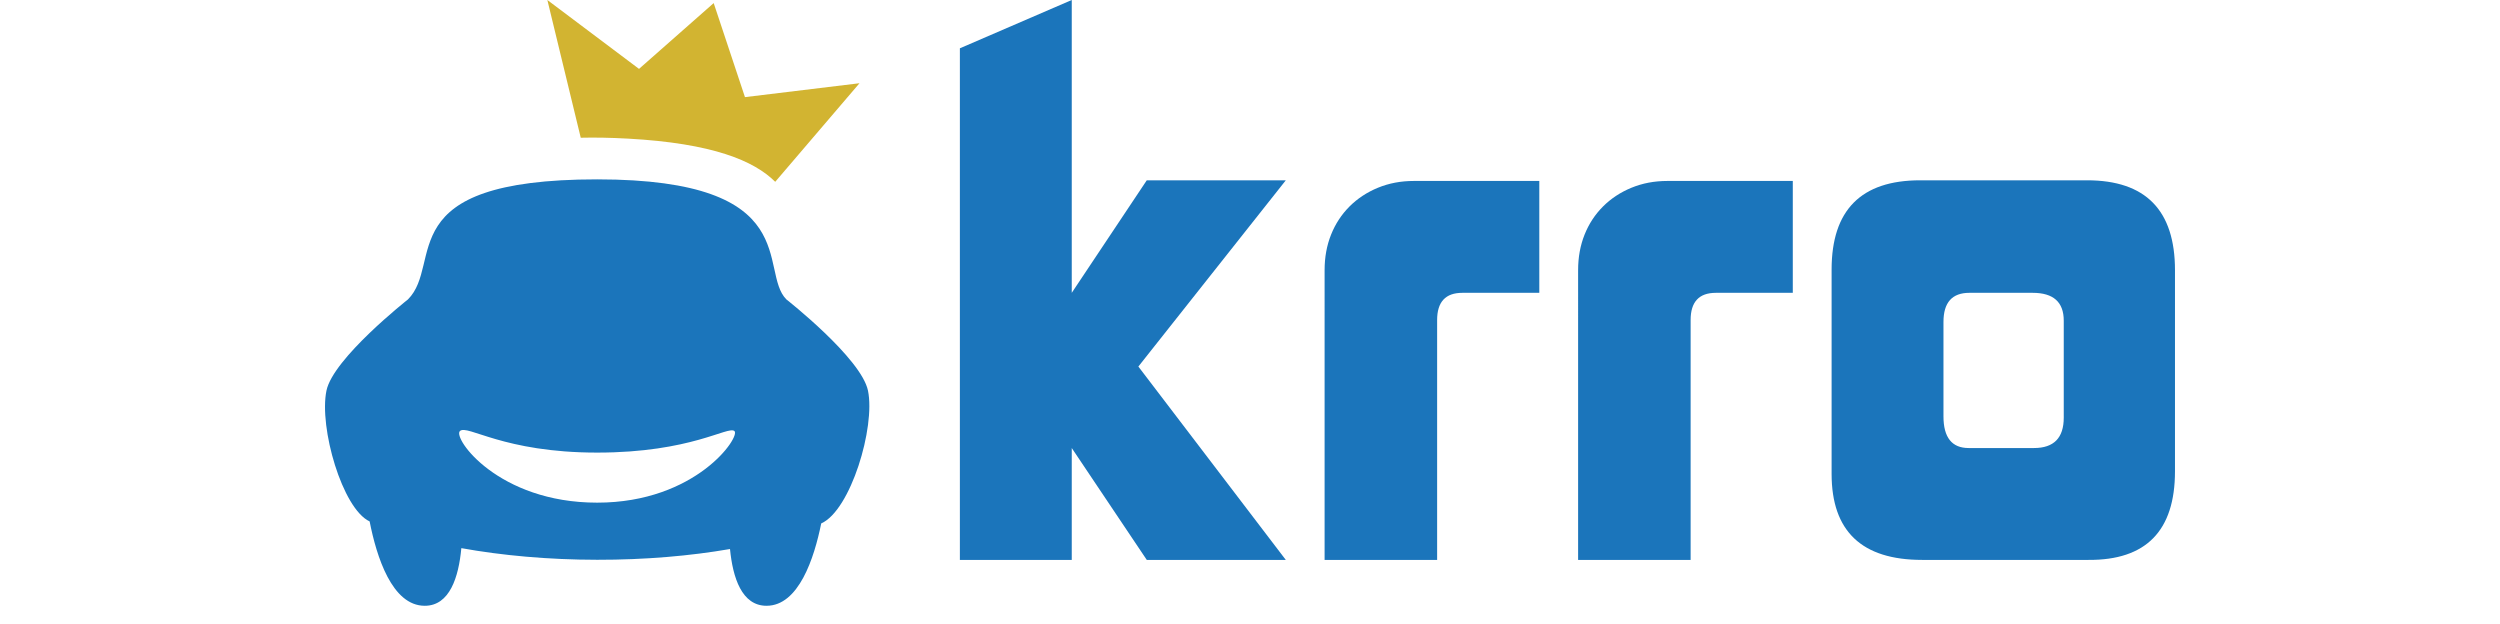 <?xml version="1.0" encoding="utf-8"?>
<!-- Generator: Adobe Illustrator 16.0.0, SVG Export Plug-In . SVG Version: 6.00 Build 0)  -->
<!DOCTYPE svg PUBLIC "-//W3C//DTD SVG 1.1//EN" "http://www.w3.org/Graphics/SVG/1.1/DTD/svg11.dtd">
<svg version="1.1" id="Layer_1" xmlns="http://www.w3.org/2000/svg" xmlns:xlink="http://www.w3.org/1999/xlink" x="0px" y="0px"
	 width="569.25px" height="142.125px" viewBox="0 0 569.25 142.125" enable-background="new 0 0 569.25 142.125"
	 xml:space="preserve">
<g id="Layer_1_1_" display="none">
	<g display="inline">
		<g>
			<g>
				<path fill="#1B75BB" d="M126.534,91.65c-1.554-7.523-18.919-21.158-18.919-21.158c-6.589-6.587,4.57-27.849-43.892-27.849
					c-48.46,0-35.463,19.425-43.888,27.849c0,0-17.354,13.658-18.896,21.158c-1.752,8.519,3.673,27.377,10.02,30.326
					c1.589,8.121,5.177,19.563,12.778,19.563c5.781,0,7.863-6.624,8.486-13.369c9.341,1.696,20.139,2.688,31.5,2.703
					c11.081,0.016,21.627-0.898,30.809-2.498c0.646,6.674,2.74,13.165,8.468,13.165c7.458,0,11.052-11.013,12.684-19.101
					C122.518,119.412,128.28,100.105,126.534,91.65z M63.724,117.62c-23.002,0-33.549-15.003-31.83-16.604
					c1.724-1.604,9.999,4.998,31.83,4.998c21.833,0,30.34-6.253,31.832-4.998C97.049,102.27,86.728,117.62,63.724,117.62z"/>
				<g>
					<path fill="#D2B431" d="M105.426,42.973l19.622-22.951L98.38,23.258L91.101,1.364L73.715,16.681L52.373,0.643l7.772,32.067
						c3.273-0.081,6.927-0.016,11.012,0.208C90.866,34.004,100.505,38.068,105.426,42.973z"/>
				</g>
			</g>
		</g>
		<g>
			<path fill="#1B75BB" d="M174.02,67.738c-5.877,0-10.628,2.083-14.251,6.249c-3.623,4.164-5.436,10.414-5.436,18.744
				s1.813,14.578,5.436,18.744s8.375,6.248,14.251,6.248c2.839,0,5.63-0.779,8.374-2.342c2.741-1.561,5.144-3.669,7.199-6.333
				l10.577,8.813c-1.273,1.67-2.792,3.315-4.554,4.938c-1.765,1.624-3.771,3.062-6.022,4.313c-2.254,1.252-4.752,2.246-7.493,2.99
				c-2.743,0.739-5.729,1.111-8.963,1.111c-4.701,0-9.06-0.826-13.076-2.479s-7.534-4.084-10.55-7.299
				c-3.019-3.213-5.395-7.207-7.126-11.979c-1.73-4.771-2.596-10.327-2.596-16.661c0-6.335,0.864-11.91,2.596-16.729
				c1.732-4.82,4.155-8.834,7.273-12.05c3.115-3.212,6.806-5.645,11.065-7.296c4.26-1.653,8.938-2.479,14.03-2.479
				c5.973,0,11.26,1.263,15.865,3.786c4.604,2.525,8.081,6.038,10.431,10.534l-11.166,9.501c-1.762-3.58-3.917-6.196-6.463-7.851
				C180.873,68.563,177.74,67.738,174.02,67.738z"/>
			<path fill="#1B75BB" d="M253.756,122.268c-2.353,2.847-5.289,5.049-8.814,6.608s-7.639,2.341-12.341,2.341
				c-3.331,0-6.636-0.505-9.917-1.515c-3.283-1.011-6.221-2.547-8.813-4.613c-2.598-2.065-4.701-4.657-6.317-7.78
				c-1.617-3.119-2.424-6.838-2.424-11.153c0-4.038,0.783-7.55,2.35-10.533c1.567-2.981,3.725-5.438,6.465-7.367
				c2.741-1.928,5.95-3.373,9.623-4.336c3.674-0.964,7.663-1.446,11.975-1.446c4.21,0,7.762,0.574,10.649,1.721
				c2.89,1.148,5.215,2.457,6.979,3.926c0-3.396-0.247-6.404-0.735-9.02c-0.492-2.617-1.349-4.798-2.571-6.541
				c-1.226-1.745-2.938-3.077-5.142-3.996c-2.203-0.916-4.972-1.377-8.3-1.377c-3.919,0-7.493,0.599-10.727,1.791
				c-3.23,1.193-5.778,2.434-7.64,3.719l-6.317-11.155c2.254-1.928,5.606-3.625,10.063-5.094c4.456-1.467,9.769-2.204,15.939-2.204
				c10.087,0,17.458,2.616,22.108,7.848c4.651,5.233,6.979,13.542,6.979,24.925v44.201h-13.075v-8.947h0.002V122.268z
				 M253.169,99.546c-1.667-1.835-4.091-3.327-7.271-4.476c-3.185-1.146-6.687-1.721-10.505-1.721c-5.29,0-9.38,1.031-12.268,3.099
				c-2.893,2.065-4.333,5.301-4.333,9.707c0,4.131,1.469,7.299,4.407,9.502c2.938,2.202,6.902,3.305,11.897,3.305
				c2.057,0,4.04-0.297,5.95-0.896c1.909-0.598,3.672-1.33,5.289-2.203c1.616-0.871,3.012-1.881,4.187-3.029
				c1.175-1.146,2.059-2.271,2.646-3.374V99.546L253.169,99.546z"/>
			<path fill="#1B75BB" d="M288.832,54.101v9.093c1.563-2.844,3.938-5.047,7.124-6.61c3.183-1.561,6.583-2.341,10.212-2.341
				c2.057,0,4.062,0.275,6.021,0.827c1.959,0.55,3.621,1.469,4.997,2.753l-5.289,12.255c-2.843-1.835-5.635-2.754-8.374-2.754
				c-6.169,0-13.958,6.347-13.958,15.219v48.673h-14.544V54.101H288.832z"/>
			<path fill="#1B75BB" d="M335.399,54.101v9.093c1.565-2.844,3.943-5.047,7.125-6.61c3.182-1.561,6.587-2.341,10.211-2.341
				c2.057,0,4.063,0.275,6.021,0.827c1.959,0.55,3.624,1.469,4.997,2.753l-5.288,12.255c-2.845-1.835-5.637-2.754-8.375-2.754
				c-6.17,0-13.958,6.097-13.958,15.219v48.673H321.59V54.101H335.399z"/>
			<path fill="#1B75BB" d="M413.557,58.974c-1.406-0.865-2.9-1.618-4.479-2.251c-4.114-1.653-8.571-2.479-13.37-2.479
				c-4.899,0-9.381,0.827-13.44,2.479c-4.065,1.651-7.566,4.084-10.505,7.296c-2.938,3.215-5.24,7.229-6.905,12.049
				c-1.667,4.82-2.497,10.396-2.497,16.729s0.83,11.89,2.497,16.661c1.665,4.773,3.968,8.768,6.905,11.979
				c2.938,3.215,6.438,5.646,10.505,7.301c4.062,1.65,8.541,2.478,13.44,2.478c4.799,0,9.256-0.825,13.37-2.478
				c4.111-1.653,7.639-4.086,10.575-7.301c2.938-3.213,5.236-7.205,6.903-11.979c1.222-3.497,1.994-7.416,2.319-11.753
				L413.557,58.974z M409.681,111.475c-3.415,4.166-8.05,6.248-13.9,6.248c-5.854,0-10.467-2.082-13.833-6.248
				c-3.361-4.166-5.044-10.414-5.044-18.744s1.683-14.58,5.044-18.744c3.366-4.167,7.979-6.249,13.833-6.249
				c5.853,0,10.485,2.083,13.9,6.249c3.416,4.164,5.122,10.414,5.122,18.744S413.097,107.309,409.681,111.475z"/>
		</g>
		<g>
			<path fill="#D2B431" d="M507.596,54.264v76.953h-5.262V54.264H507.596z"/>
			<path fill="#D2B431" d="M521.023,131.217V54.264c2.859-0.219,8.008-0.33,10.428-0.33c24.846,0,37.268,12.972,37.268,25.724
				c0,12.861-12.422,25.613-37.268,25.613c-1.65,0-3.299-0.108-5.168-0.22v26.164L521.023,131.217L521.023,131.217z M526.281,59.304
				v40.49c1.759,0.11,3.627,0.22,5.168,0.22c22.646,0,32.005-9.143,32.005-20.354s-9.358-20.464-32.005-20.464
				C529.908,59.194,528.152,59.194,526.281,59.304z"/>
			<g>
				<polygon fill="#D2B431" points="507.596,1.521 501.93,1.521 459.111,127.141 432.397,54.243 427.115,54.243 459.111,141.541 
									"/>
			</g>
		</g>
	</g>
</g>
<g>
	<g>
		<g>
			<path fill="#1B75BB" d="M197.642,88.957c-1.524-7.389-18.575-20.773-18.575-20.773c-6.469-6.468,4.489-27.343-43.093-27.343
				c-47.579,0-34.816,19.072-43.088,27.343c0,0-17.038,13.408-18.553,20.773c-1.721,8.363,3.605,26.878,9.835,29.773
				c1.562,7.973,5.083,19.207,12.549,19.207c5.677,0,7.72-6.506,8.331-13.125c9.171,1.664,19.773,2.638,30.927,2.651
				c10.881,0.015,21.234-0.882,30.248-2.45c0.635,6.551,2.693,12.924,8.313,12.924c7.324,0,10.853-10.811,12.457-18.75
				C193.7,116.211,199.356,97.257,197.642,88.957z M135.974,114.455c-22.583,0-32.938-14.73-31.249-16.305
				c1.689-1.574,9.815,4.906,31.249,4.906c21.438,0,29.788-6.139,31.254-4.906C168.692,99.379,158.56,114.455,135.974,114.455z"/>
		</g>
	</g>
	<g>
		<path fill="#1B75BB" d="M259.205,83.463l33.571,44.027H261.12l-17.082-25.473v25.473h-25.474V11l25.474-11v66.677l17.082-25.621
			h31.657L259.205,83.463z"/>
		<path fill="#1B75BB" d="M332.976,66.677c-3.826,0-5.741,2.063-5.741,6.188v54.627h-25.623V61.523c0-2.944,0.489-5.644,1.475-8.098
			c0.979-2.453,2.38-4.588,4.194-6.406c1.816-1.815,3.979-3.24,6.479-4.27c2.504-1.029,5.228-1.545,8.173-1.545H350.5v25.473
			H332.976z"/>
		<path fill="#1B75BB" d="M390.698,66.677c-3.829,0-5.741,2.063-5.741,6.188v54.627h-25.621V61.523c0-2.944,0.49-5.644,1.471-8.098
			c0.979-2.453,2.381-4.588,4.197-6.406c1.815-1.815,3.979-3.24,6.48-4.27c2.5-1.029,5.228-1.545,8.17-1.545h28.565v25.473H390.698z
			"/>
		<path fill="#1B75BB" d="M495.243,107.316c0,13.548-6.577,20.271-19.731,20.174h-37.841c-13.746,0-20.615-6.527-20.615-19.584
			v-46.53c0-13.547,6.723-20.321,20.172-20.321h37.99c13.349,0,20.025,6.824,20.025,20.468V107.316z M463.145,102.018
			c4.513,0,6.771-2.307,6.771-6.92V73.01c0-4.22-2.355-6.333-7.067-6.333h-14.43c-3.929,0-5.892,2.208-5.892,6.628v21.498
			c0,4.812,1.916,7.215,5.744,7.215H463.145z"/>
	</g>
	<g>
		<g>
			<g>
				<path fill="#D2B431" d="M176.517,41.397l19.19-22.445l-26.08,3.165l-7.121-21.413l-17.002,14.982L124.632,0l7.604,31.361
					c3.199-0.077,6.774-0.015,10.766,0.204C162.278,32.627,171.704,36.601,176.517,41.397z"/>
			</g>
		</g>
	</g>
</g>
</svg>
